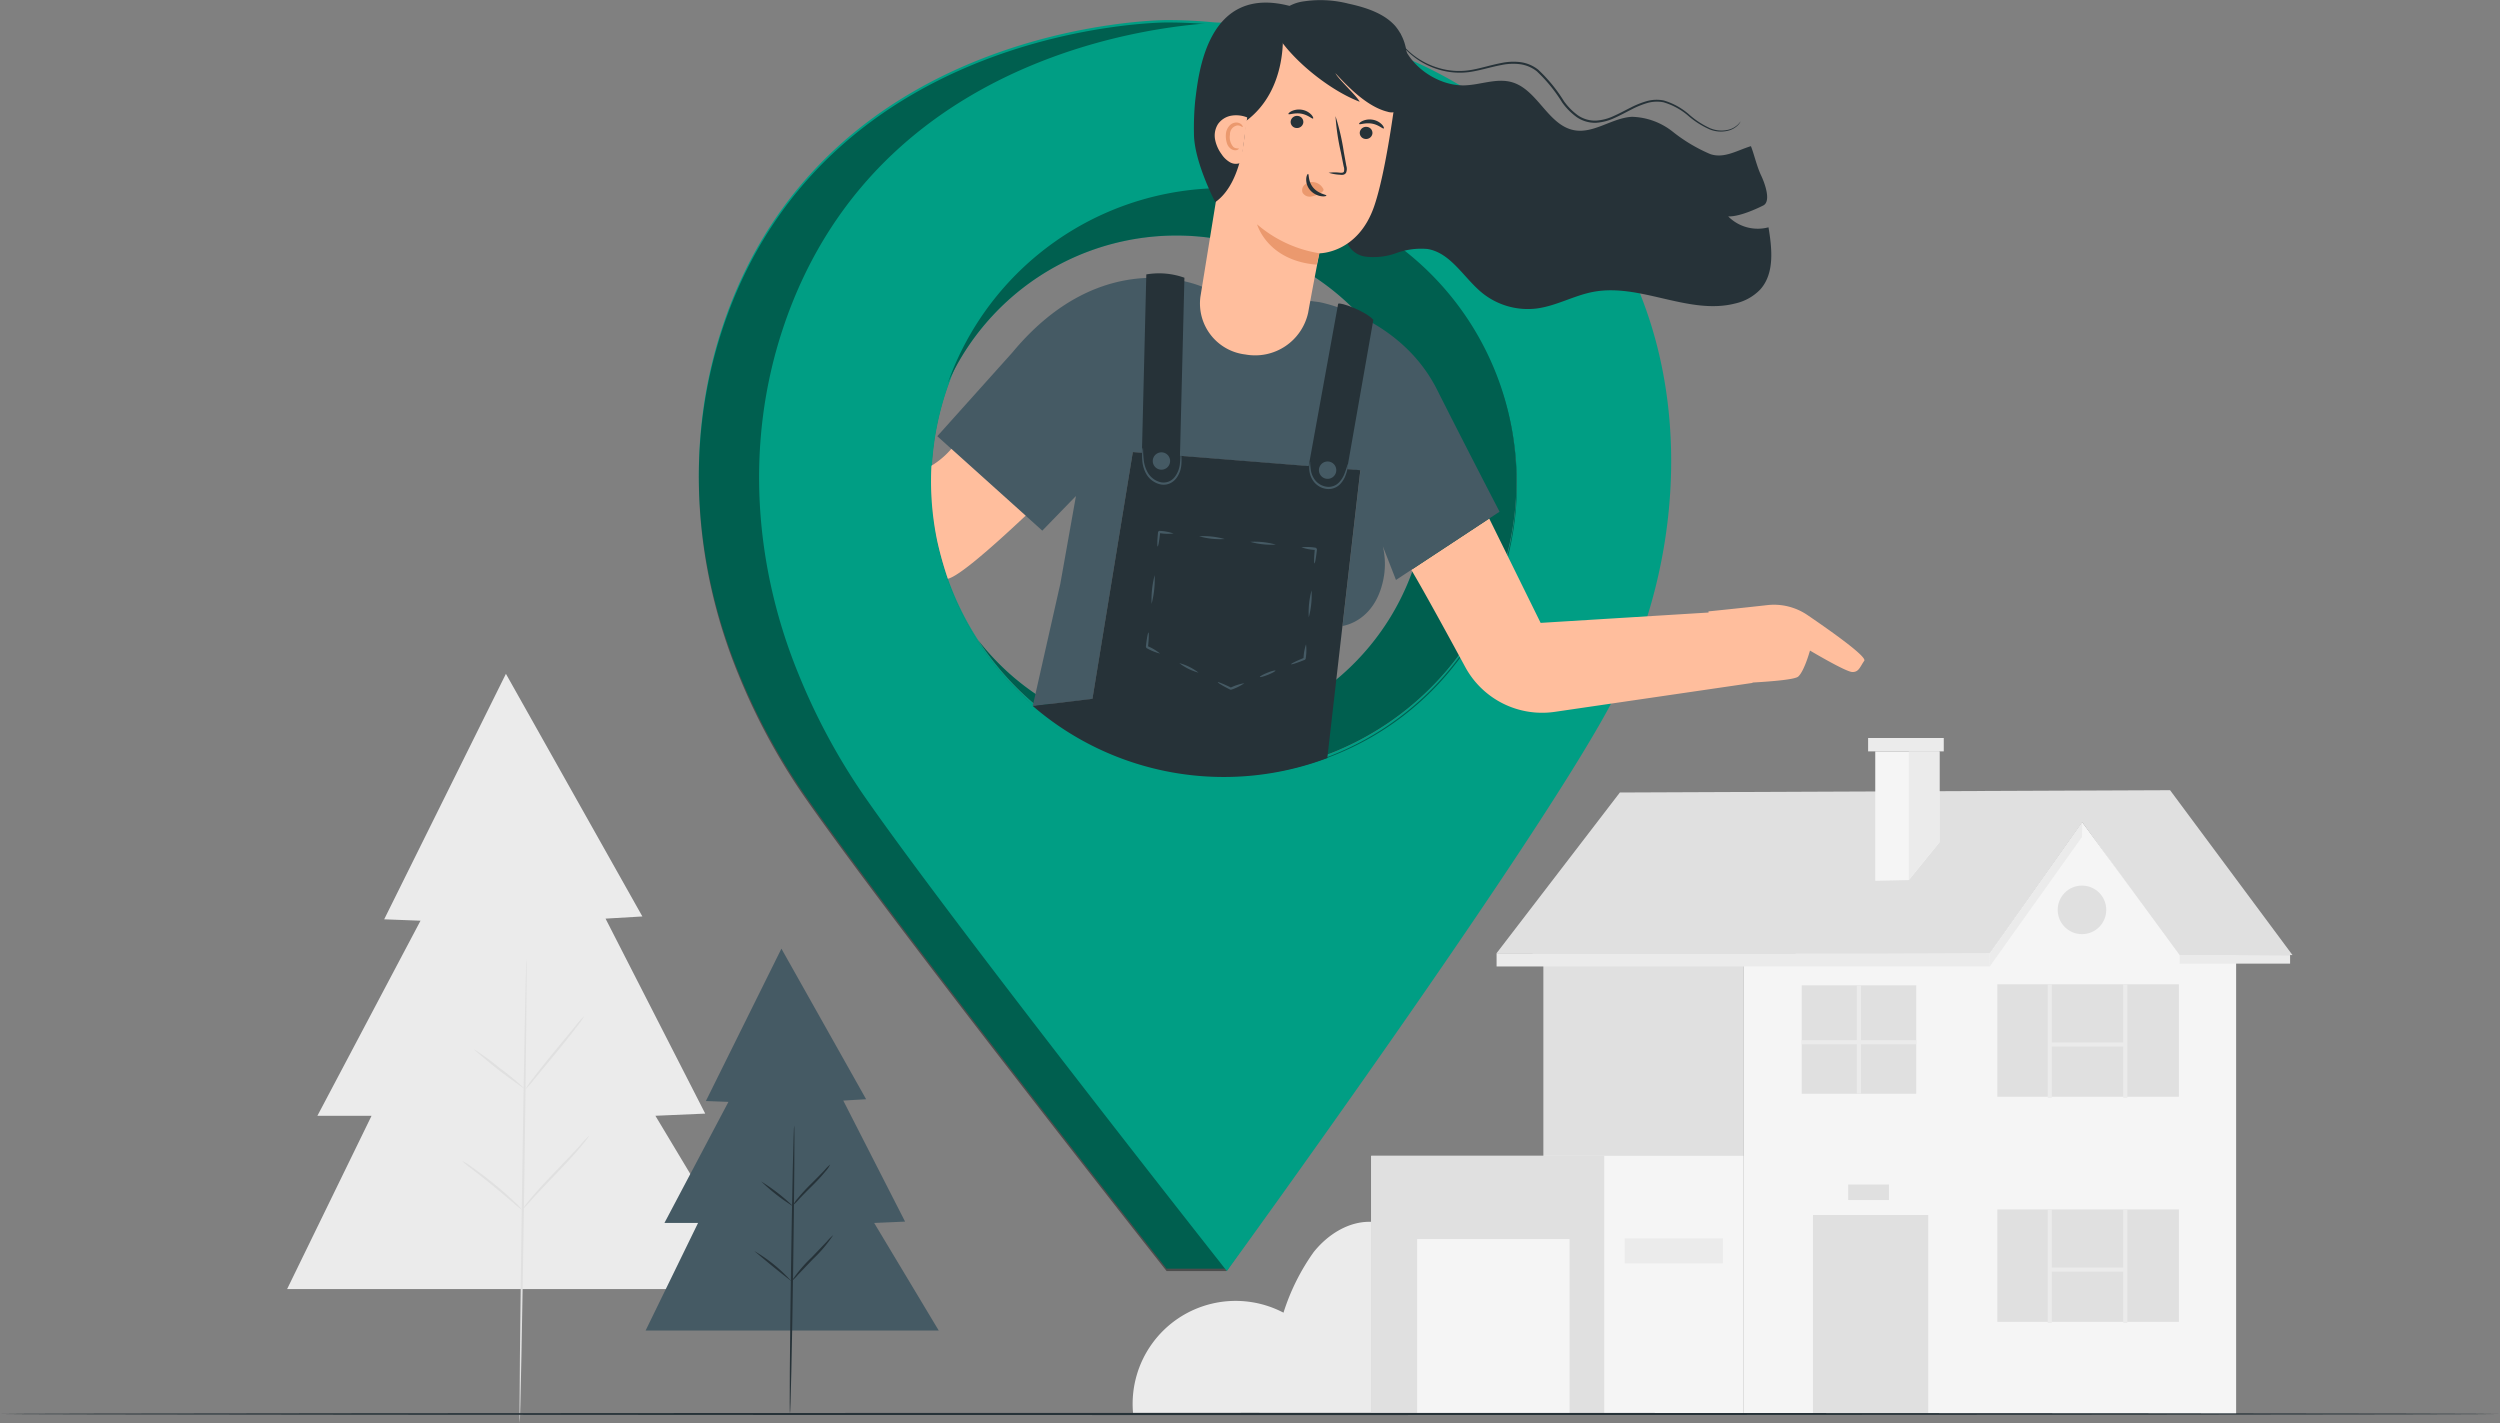 <svg height="185.128" viewBox="0 0 325.25 185.128" width="325.25" xmlns="http://www.w3.org/2000/svg"><rect x="0" y="0" width="325.25" height="185.128" fill="#808080" stroke="none"/><path d="m346.87 406.985a13.4 13.4 0 0 1 19.575-13.034 28.267 28.267 0 0 1 3.906-7.856c1.823-2.3 4.574-4.067 7.509-3.963v24.852z" fill="#ebebeb" transform="translate(-199.463 -223.171)"/><path d="m172.238 250.535-15.838 31.94 4.728.18-13.416 25.38h7.046l-10.988 22.548h61.445l-13.529-22.549 6.483-.282-12.969-25.367 4.792-.282z" fill="#ebebeb" transform="translate(-106.419 -162.872)"/><path d="m200.49 318.924c.078 0-.057 13.527-.3 30.207s-.505 30.207-.583 30.206.057-13.524.3-30.21.505-30.204.583-30.203z" fill="#e0e0e0" transform="translate(-131.994 -194.21)"/><path d="m208.66 332.665a10.5 10.5 0 0 1 -1.031 1.476c-.67.886-1.626 2.087-2.7 3.4l-2.762 3.343a12.367 12.367 0 0 1 -1.187 1.352 10.52 10.52 0 0 1 1.031-1.476c.67-.886 1.626-2.087 2.7-3.4l2.762-3.343a12.379 12.379 0 0 1 1.187-1.352z" fill="#e0e0e0" transform="translate(-132.633 -200.505)"/><path d="m195.258 345.864a65.321 65.321 0 0 1 -6.765-5.273 32.785 32.785 0 0 1 3.47 2.525 32.559 32.559 0 0 1 3.295 2.748z" fill="#e0e0e0" transform="translate(-126.912 -204.137)"/><path d="m193.6 373.863a8.489 8.489 0 0 1 -1.155-.922c-.693-.59-1.652-1.4-2.728-2.281s-2.067-1.652-2.785-2.213a8.431 8.431 0 0 1 -1.136-.945 7.043 7.043 0 0 1 1.255.785c.75.521 1.764 1.274 2.845 2.154s2.022 1.722 2.683 2.351a7.044 7.044 0 0 1 1.021 1.071z" fill="#e0e0e0" transform="translate(-125.677 -216.468)"/><path d="m208.96 361.368a1.852 1.852 0 0 1 -.283.431c-.2.268-.5.642-.876 1.1-.76.909-1.868 2.112-3.116 3.413s-2.376 2.478-3.172 3.35a17.274 17.274 0 0 1 -1.309 1.4 1.852 1.852 0 0 1 .283-.431c.2-.268.5-.642.876-1.1.76-.909 1.868-2.112 3.117-3.413s2.376-2.478 3.171-3.349a17.142 17.142 0 0 1 1.309-1.401z" fill="#e0e0e0" transform="translate(-132.277 -213.658)"/><path d="m434.213 299.686h64.2l12-17.033 12.573 17.513 14.776-.235-15.927-21.449-71.582.3z" fill="#e0e0e0" transform="translate(-239.507 -175.678)"/><path d="m493.473 303.459v59.706h64.108v-59.706h-7.348l-12.67-17.278-12.036 17.019z" fill="#f5f5f5" transform="translate(-266.661 -179.205)"/><path d="m235.869 158.073h14.995v25.887h-14.995z" fill="#e0e0e0"/><path d="m259.852 157.345h23.622v14.632h-23.622z" fill="#e0e0e0"/><path d="m266.402 157.345h.542v14.769h-.542z" fill="#ebebeb"/><path d="m276.225 157.345h.542v14.769h-.542z" fill="#ebebeb"/><path d="m266.673 164.904h9.823v.542h-9.823z" fill="#ebebeb"/><path d="m259.852 128.058h23.622v14.632h-23.622z" fill="#e0e0e0"/><path d="m266.402 128.058h.542v14.769h-.542z" fill="#ebebeb"/><path d="m276.225 128.058h.542v14.769h-.542z" fill="#ebebeb"/><path d="m266.673 135.617h9.823v.542h-9.823z" fill="#ebebeb"/><path d="m234.402 128.19h14.898v14.106h-14.898z" fill="#e0e0e0"/><path d="m200.792 124.254h26.02v59.706h-26.02z" fill="#e0e0e0"/><path d="m241.58 128.19h.542v14.106h-.542z" fill="#ebebeb"/><path d="m234.402 135.319h14.898v.542h-14.898z" fill="#ebebeb"/><circle cx="270.865" cy="118.374" fill="#e0e0e0" r="3.159"/><path d="m529.508 285.906 3.987-4.917v-11.827h-8.348v16.838z" fill="#f5f5f5" transform="translate(-281.175 -171.407)"/><path d="m533.2 285.906v-16.744h3.987v11.827z" fill="#ebebeb" transform="translate(-284.863 -171.407)"/><path d="m243.042 96.014h9.841v1.741h-9.841z" fill="#ebebeb"/><path d="m178.398 150.372h48.414v33.588h-48.414z" fill="#f5f5f5"/><path d="m178.398 150.372h30.311v33.588h-30.311z" fill="#e0e0e0"/><path d="m184.373 161.2h19.825v22.701h-19.825z" fill="#f5f5f5"/><path d="m211.375 161.108h12.771v3.252h-12.771z" fill="#ebebeb"/><path d="m434.213 317.606v1.729h64.16v-1.745z" fill="#ebebeb" transform="translate(-239.507 -193.598)"/><path d="m552.638 304.943 12-16.844.037-1.918-12 17.033z" fill="#ebebeb" transform="translate(-293.772 -179.205)"/><path d="m283.571 124.254h14.37v1.115h-14.37z" fill="#ebebeb"/><path d="m240.449 154.107h5.302v2.016h-5.302z" fill="#e0e0e0"/><path d="m400.079 428.158c0 .078-72.815.141-162.617.141-89.833 0-162.633-.063-162.633-.141s72.8-.141 162.633-.141c89.802 0 162.617.063 162.617.141z" fill="#263238" transform="translate(-74.829 -244.199)"/><path d="m351.153 117.748c-12-16.5-29.448-24.2-47.652-24.2 0 0-44.585 0-57.788 39.913-4.866 14.709-3.788 30.683 2.116 45.007a82.538 82.538 0 0 0 8.329 15.489c11.512 16.628 47.342 62.036 47.342 62.036h7.789c10-13.89 35.179-60.033 42.72-74.827 9.469-18.574 10.925-44.466-2.856-63.418zm-40.217 73.832a38.084 38.084 0 1 1 38.084-38.08 38.084 38.084 0 0 1 -38.084 38.08z" fill="#009e84" transform="translate(-151.726 -90.938)"/><path d="m351.153 117.748c-12-16.5-29.448-24.2-47.652-24.2 0 0-44.585 0-57.788 39.913-4.866 14.709-3.788 30.683 2.116 45.007a82.538 82.538 0 0 0 8.329 15.489c11.512 16.628 47.342 62.036 47.342 62.036h7.789c10-13.89 35.179-60.033 42.72-74.827 9.469-18.574 10.925-44.466-2.856-63.418zm-40.217 73.832a38.084 38.084 0 1 1 38.084-38.08 38.084 38.084 0 0 1 -38.084 38.08z" opacity=".4" transform="translate(-151.726 -90.626)"/><path d="m365.625 118.325c-12-16.5-29.448-24.2-47.652-24.2 0 0-44.585 0-57.788 39.912-4.866 14.709-3.788 30.683 2.116 45.007a82.574 82.574 0 0 0 8.33 15.489c11.512 16.628 47.343 62.035 47.343 62.035s41.4-56.951 50.508-74.827c9.467-18.573 10.923-44.462-2.857-63.416zm-48.005 73.832a38.084 38.084 0 1 1 38.08-38.085 37.8 37.8 0 0 1 -38.08 38.085z" fill="#009e84" transform="translate(-158.357 -91.202)"/><path d="m338.335 133.9a38.093 38.093 0 0 0 -35.9 25.359 32.636 32.636 0 1 1 3.984 33.495 38.081 38.081 0 1 0 31.916-58.854z" fill="#009e84" transform="translate(-179.125 -109.429)"/><path d="m338.335 133.9a38.093 38.093 0 0 0 -35.9 25.359 32.636 32.636 0 1 1 3.984 33.495 38.081 38.081 0 1 0 31.916-58.854z" opacity=".4" transform="translate(-179.125 -109.429)"/><path d="m465.271 225.805a7.744 7.744 0 0 0 -5.238-1.293c-3.122.356-7.643.815-7.643.815l.017.148-21.851 1.346-6.688-13.576-10.141 6.681s1.333 2.137 7.017 12.632a11.376 11.376 0 0 0 11.645 5.84l25.729-3.765v-.049c2.656-.15 5.538-.4 5.955-.779.8-.729 1.525-3.383 1.525-3.383s4.582 2.727 5.468 2.787 1.043-.677 1.594-1.458c.376-.533-4.35-3.877-7.389-5.946z" fill="#ffbe9d" transform="translate(-230.12 -145.785)"/><path d="m373.058 185.878s-4.248-8.175-8.14-15.894c-4.78-9.479-15.319-11.375-15.319-11.375l-15.269-2.009s-12.759-5.774-24.649 8.556l-9.775 10.9 2.075 1.866 9.675 8.7 1.912 1.72 4.378-4.507-2.035 11.419-3.591 15.917.011.009 7.763-.938 5.254-32.1 29.6 2.361-2.322 20.24c.476-.073 4.057-.779 5.221-5.645a10.042 10.042 0 0 0 .025-4.721l1.71 4.382z" fill="#455a64" transform="translate(-177.965 -119.305)"/><path d="m335.854 197.285-5.254 32.1-7.763.938a38.066 38.066 0 0 0 38.319 6.774l1.974-17.213 2.322-20.24z" fill="#263238" transform="translate(-188.473 -138.472)"/><path d="m349.559 154.539-.643 26.076 4.939.78.662-26.424a9.813 9.813 0 0 0 -4.958-.432z" fill="#263238" transform="translate(-200.423 -118.838)"/><path d="m388.662 184.045 4.067-22.4c.233-.25 3.573.949 4.579 2.09l-3.653 20.777z" fill="#263238" transform="translate(-218.635 -122.127)"/><g fill="#455a64"><path d="m354.113 196.725a1.359 1.359 0 0 1 .074.447 7.046 7.046 0 0 1 .014 1.236 3.381 3.381 0 0 1 -.614 1.751 2.28 2.28 0 0 1 -.863.726 2.006 2.006 0 0 1 -1.208.146 2.856 2.856 0 0 1 -1.854-1.316 4.144 4.144 0 0 1 -.546-1.771 6.933 6.933 0 0 1 0-1.236 1.306 1.306 0 0 1 .078-.446c.053 0-.009.647.118 1.659a4.169 4.169 0 0 0 .568 1.656 2.652 2.652 0 0 0 1.683 1.177 1.827 1.827 0 0 0 1.814-.751 3.323 3.323 0 0 0 .624-1.617c.114-1.011.056-1.661.112-1.661z" transform="translate(-200.502 -138.003)"/><path d="m352.36 199.529a1.128 1.128 0 1 1 1.466-.631 1.128 1.128 0 0 1 -1.466.631z" transform="translate(-201.675 -138.503)"/><path d="m393.808 200.678a1.128 1.128 0 1 1 -1.128-1.128 1.128 1.128 0 0 1 1.128 1.128z" transform="translate(-219.959 -139.51)"/><path d="m394.253 199.934a4.022 4.022 0 0 1 -.258 1.318 3.292 3.292 0 0 1 -.753 1.28 2.089 2.089 0 0 1 -1.714.631 2.508 2.508 0 0 1 -1.626-.839 2.875 2.875 0 0 1 -.632-1.347 3.141 3.141 0 0 1 -.029-.994c.035-.232.08-.354.1-.351a7.746 7.746 0 0 0 .127 1.3 2.847 2.847 0 0 0 .632 1.218 2.32 2.32 0 0 0 1.458.73 1.864 1.864 0 0 0 1.5-.535 3.32 3.32 0 0 0 .748-1.164c.294-.753.394-1.26.447-1.247z" transform="translate(-218.888 -139.548)"/><path d="m352.79 218.24c-.039 0-.053-.218-.044-.56 0-.171.015-.373.03-.6.01-.12.018-.236.028-.352l.016-.186.009-.1v-.048-.024-.012-.009c-.14.125.19-.172.156-.141a6.485 6.485 0 0 1 1.869.344 6.489 6.489 0 0 1 -1.9-.063l.155-.14v.022.024.049l-.01.1-.021.189c-.015.118-.029.235-.044.356-.03.227-.061.431-.09.6-.059.347-.115.555-.154.551z" transform="translate(-202.176 -147.145)"/><path d="m351.332 230.581a12.583 12.583 0 0 1 .4-3.733 12.534 12.534 0 0 1 -.4 3.733z" transform="translate(-201.51 -152.018)"/><path d="m351.827 243.36a6.5 6.5 0 0 1 -1.761-.717l-.078-.142v-.009-.012-.024-.048l.011-.1.022-.187.046-.353c.031-.225.063-.427.094-.6.062-.338.12-.546.158-.541s.051.219.04.563c-.005.172-.017.376-.034.6-.01.121-.02.238-.029.355l-.018.187-.009.1-.005.048v.024.012.011c.069.127-.095-.171-.077-.141a6.5 6.5 0 0 1 1.64.974z" transform="translate(-200.906 -158.334)"/><path d="m360.519 249.195a6.99 6.99 0 0 1 -2.5-1.243 6.992 6.992 0 0 1 2.5 1.243z" transform="translate(-204.592 -161.683)"/><path d="m370.713 252.674a6.505 6.505 0 0 1 -1.7.843c-.231-.009-.065 0-.116 0h-.005l-.011-.005-.022-.011-.043-.022-.086-.043-.167-.086-.315-.166c-.2-.107-.378-.207-.527-.3-.3-.176-.47-.3-.453-.336s.223.028.542.158c.159.065.347.147.553.241l.323.151.17.082.086.042.044.022.022.01.011.005h.005-.115a6.469 6.469 0 0 1 1.804-.585z" transform="translate(-208.827 -163.788)"/><path d="m379.395 249.747c.029.072-.4.314-.959.541s-1.036.352-1.065.28.4-.314.959-.541 1.036-.353 1.065-.28z" transform="translate(-213.46 -162.501)"/><path d="m386.8 243.453a6.5 6.5 0 0 1 -.054 1.9c-.175.232-.049.064-.088.116h-.005-.011l-.023.009-.045.018-.09.036-.175.069-.333.126c-.213.079-.406.146-.57.2-.327.105-.537.152-.552.116s.169-.148.477-.3c.154-.076.34-.163.547-.254l.327-.141.174-.073.089-.037.045-.018.023-.009h.011.005.005c-.039.052.088-.116-.087.116a6.489 6.489 0 0 1 .33-1.874z" transform="translate(-216.885 -159.627)"/><path d="m389.436 230.495a11.1 11.1 0 0 1 -.362 3.51 11.1 11.1 0 0 1 .362-3.51z" transform="translate(-218.803 -153.689)"/><path d="m387.331 220.122a6.492 6.492 0 0 1 1.9.063l.126.155v.022.024.048l-.01.1-.022.187-.044.353c-.03.225-.062.427-.092.6-.061.339-.118.546-.156.542s-.053-.219-.042-.563c0-.172.015-.376.031-.6l.029-.355.017-.187.01-.1v-.049-.024-.023c.056.069-.125-.155.125.154a6.486 6.486 0 0 1 -1.872-.347z" transform="translate(-218.025 -148.916)"/><path d="m375.062 218.8a9.984 9.984 0 0 1 3.323.358 9.947 9.947 0 0 1 -3.323-.358z" transform="translate(-212.403 -148.306)"/><path d="m362.793 217.472a9.952 9.952 0 0 1 3.324.358 9.986 9.986 0 0 1 -3.324-.358z" transform="translate(-206.782 -147.7)"/></g><path d="m298.453 198.711q-.05.978-.05 1.967a38.257 38.257 0 0 0 .771 7.662l.016.074c.065.314.144.624.216.936.3 1.223.646 2.431 1.035 3.621.051.148.1.3.151.445 1.4-.312 5.453-3.821 10.119-8.206l-9.667-8.692a10.686 10.686 0 0 1 -2.591 2.193z" fill="#ffbe9d" transform="translate(-177.276 -138.12)"/><path d="m405.05 96.71c.336 3.742 4.6 6.9 8.36 6.782 2.072-.064 4.166-.985 6.157-.409 3.337.965 4.686 5.621 8.1 6.245 2.556.467 4.917-1.605 7.511-1.745a8.9 8.9 0 0 1 5.285 1.924 21.144 21.144 0 0 0 4.9 2.926c1.809.611 3.465-.474 5.291-1.032.453 1.163.747 2.59 1.329 3.822s1.286 3.428.252 3.906c0 0-2.876 1.49-4.54 1.41a5.413 5.413 0 0 0 5.244 1.42c.462 2.782.809 5.993-1.075 8.091a6.46 6.46 0 0 1 -3.238 1.814c-6.039 1.559-12.347-2.66-18.476-1.508-2.517.472-4.817 1.831-7.356 2.163a9.445 9.445 0 0 1 -7.076-2c-2.417-1.956-4.08-5.229-7.147-5.74a9.478 9.478 0 0 0 -4.067.537 8.607 8.607 0 0 1 -4.07.447 3.043 3.043 0 0 1 -2.558-2.814" fill="#263238" transform="translate(-222.857 -92.386)"/><path d="m377.037 132.8c.677-3.775 1.458-7.736 1.458-7.736s5.007.049 7.133-6.121c2.028-5.884 3.492-20.039 3.492-20.039a18.523 18.523 0 0 0 -21.109 1.076l-4.991 30.747a6.68 6.68 0 0 0 5.854 7.5 7.058 7.058 0 0 0 8.163-5.427z" fill="#ffbe9d" transform="translate(-206.848 -92.109)"/><path d="m403 120.077a.826.826 0 0 1 -.93.683.79.79 0 0 1 -.71-.881.827.827 0 0 1 .929-.684.791.791 0 0 1 .711.882z" fill="#263238" transform="translate(-224.45 -102.685)"/><path d="m404.408 118.585c-.119.089-.656-.476-1.532-.628s-1.6.173-1.672.049c-.038-.056.1-.229.414-.384a2.269 2.269 0 0 1 1.361-.171 2.174 2.174 0 0 1 1.2.633c.23.255.287.463.229.501z" fill="#263238" transform="translate(-224.38 -101.873)"/><path d="m386.4 117.447a.827.827 0 0 1 -.93.683.791.791 0 0 1 -.71-.882.827.827 0 0 1 .929-.684.791.791 0 0 1 .711.883z" fill="#263238" transform="translate(-216.841 -101.48)"/><path d="m387.433 116.2c-.12.088-.657-.477-1.533-.628s-1.6.173-1.672.049c-.038-.055.1-.229.414-.384a2.27 2.27 0 0 1 1.361-.171 2.179 2.179 0 0 1 1.2.633c.23.255.288.464.23.501z" fill="#263238" transform="translate(-216.601 -100.781)"/><path d="m393.9 123.983a5.868 5.868 0 0 1 1.468-.007c.228.017.447.009.511-.137a1.153 1.153 0 0 0 -.032-.689l-.361-1.82a29.8 29.8 0 0 1 -.7-4.717 29.716 29.716 0 0 1 1.079 4.65q.173.956.332 1.825a1.312 1.312 0 0 1 -.038.9.57.57 0 0 1 -.425.262 1.541 1.541 0 0 1 -.39-.014 5.807 5.807 0 0 1 -1.444-.253z" fill="#263238" transform="translate(-221.038 -101.506)"/><path d="m384.8 146.362a16.4 16.4 0 0 1 -8.1-3.765s1.294 4.724 7.752 5.248z" fill="#eb996e" transform="translate(-213.153 -113.412)"/><path d="m390.232 133.282a1.6 1.6 0 0 0 -1.312-.835 1.462 1.462 0 0 0 -1.089.359.927.927 0 0 0 -.254 1.032 1.077 1.077 0 0 0 1.1.493 3.377 3.377 0 0 0 1.237-.471.988.988 0 0 0 .3-.215.3.3 0 0 0 .056-.327" fill="#eb996e" transform="translate(-218.106 -108.759)"/><path d="m388.737 130.5c.144.017-.022.968.673 1.786s1.726.892 1.71 1.026c0 .062-.258.145-.688.081a2.4 2.4 0 0 1 -1.437-.8 2.093 2.093 0 0 1 -.5-1.487c.03-.406.178-.628.242-.606z" fill="#263238" transform="translate(-218.555 -107.866)"/><path d="m380.216 92.057c1.7 3.741 7.193 8.293 11.438 9.909-.386-.772-2.772-2.943-3.158-3.715 1.713 1.862 4.188 4.387 6.8 5.018a1.633 1.633 0 0 0 .935.029 1.247 1.247 0 0 0 .649-.908 26.884 26.884 0 0 0 .9-5.774 6.465 6.465 0 0 0 -1.515-4.525c-1.447-1.626-3.809-2.4-6.081-2.889a14.727 14.727 0 0 0 -5.781-.3 5.383 5.383 0 0 0 -4.2 3.039" fill="#263238" transform="translate(-214.76 -88.728)"/><path d="m361.542 106.435a36.539 36.539 0 0 1 .164-4.353c.428-3.3 1.458-15.315 12.545-12.225l-1.181 3.077s.852 7.731-4.839 11.882c0 0 .024 7.716-3.917 10.5 0 0-2.749-5.232-2.772-8.881" fill="#263238" transform="translate(-206.207 -89.015)"/><path d="m370.756 116.687a3.845 3.845 0 0 0 -2.066-.229 2.683 2.683 0 0 0 -1.735 1.094 2.8 2.8 0 0 0 -.375 2.026 4.753 4.753 0 0 0 .855 1.911 3.22 3.22 0 0 0 1.089 1.035 1.535 1.535 0 0 0 1.452.03" fill="#ffbe9d" transform="translate(-208.495 -101.409)"/><path d="m370.875 121.531c.073.038-.295.4-.886.121a1.358 1.358 0 0 1 -.649-.8 3.07 3.07 0 0 1 -.139-1.186 1.8 1.8 0 0 1 .5-1.145 1.2 1.2 0 0 1 .984-.369c.641.1.761.575.686.575-.06.043-.268-.229-.7-.2a1.162 1.162 0 0 0 -.938 1.186 1.916 1.916 0 0 0 .452 1.623c.346.264.657.131.69.195z" fill="#eb996e" transform="translate(-209.713 -102.205)"/><path d="m454.693 108.186a1.623 1.623 0 0 1 -.3.442 2.673 2.673 0 0 1 -1.32.761 3.879 3.879 0 0 1 -2.4-.169 10.991 10.991 0 0 1 -2.711-1.7 8.636 8.636 0 0 0 -3.307-1.828 4.563 4.563 0 0 0 -2.076.09 11.167 11.167 0 0 0 -2.084.85c-.695.348-1.4.739-2.149 1.076a6.636 6.636 0 0 1 -2.45.653 4.216 4.216 0 0 1 -2.524-.736 8.175 8.175 0 0 1 -1.9-1.924 20.073 20.073 0 0 0 -3.286-4.034 4.48 4.48 0 0 0 -2.215-.93 7.324 7.324 0 0 0 -2.343.1c-1.522.281-2.941.762-4.337.938a9.358 9.358 0 0 1 -3.865-.335 9.941 9.941 0 0 1 -4.673-3.017 7.276 7.276 0 0 1 -1.126-1.717.483.483 0 0 1 .081.109l.212.333a9.768 9.768 0 0 0 5.563 4.1 9.225 9.225 0 0 0 3.778.294c1.364-.18 2.773-.667 4.321-.962a7.568 7.568 0 0 1 2.427-.115 4.75 4.75 0 0 1 2.346.977 20.023 20.023 0 0 1 3.343 4.084 7.941 7.941 0 0 0 1.827 1.86 3.943 3.943 0 0 0 2.358.693 6.4 6.4 0 0 0 2.35-.623c.74-.328 1.44-.715 2.142-1.063a11.355 11.355 0 0 1 2.138-.858 4.783 4.783 0 0 1 2.186-.079 8.742 8.742 0 0 1 3.381 1.9 11.014 11.014 0 0 0 2.646 1.711 3.8 3.8 0 0 0 2.317.209 2.709 2.709 0 0 0 1.306-.693c.245-.24.329-.406.344-.397z" fill="#263238" transform="translate(-228.243 -92.386)"/><path d="m247.532 316.536-9.827 19.823 2.934.111-8.326 15.752h4.373l-6.822 13.995h38.136l-8.4-13.995 4.023-.175-8.044-15.747 2.974-.175z" fill="#455a64" transform="translate(-145.87 -193.115)"/><path d="m265.049 358.981c.078 0 .018 8.4-.133 18.749s-.338 18.748-.416 18.747-.018-8.394.133-18.75.338-18.747.416-18.746z" fill="#263238" transform="translate(-161.725 -212.565)"/><path d="m270.107 368.386a3.286 3.286 0 0 1 -.588.871 23.8 23.8 0 0 1 -1.711 1.858c-.7.7-1.323 1.322-1.762 1.791a4.814 4.814 0 0 1 -.738.74 3.277 3.277 0 0 1 .588-.871 23.7 23.7 0 0 1 1.712-1.859c.7-.695 1.322-1.321 1.761-1.791a4.818 4.818 0 0 1 .738-.739z" fill="#263238" transform="translate(-162.109 -216.873)"/><path d="m261.818 375.7a25.136 25.136 0 0 1 -4.2-3.272 25.211 25.211 0 0 1 4.2 3.272z" fill="#263238" transform="translate(-158.588 -218.724)"/><path d="m260.792 393.076a138.67 138.67 0 0 1 -4.844-3.947 19.915 19.915 0 0 1 4.844 3.947z" fill="#263238" transform="translate(-157.821 -226.377)"/><path d="m270.321 385.323a17.814 17.814 0 0 1 -2.615 3.1l-1.978 2.067a5.944 5.944 0 0 1 -.841.841 17.8 17.8 0 0 1 2.615-3.1l1.978-2.067a5.985 5.985 0 0 1 .841-.841z" fill="#263238" transform="translate(-161.917 -224.634)"/></svg>